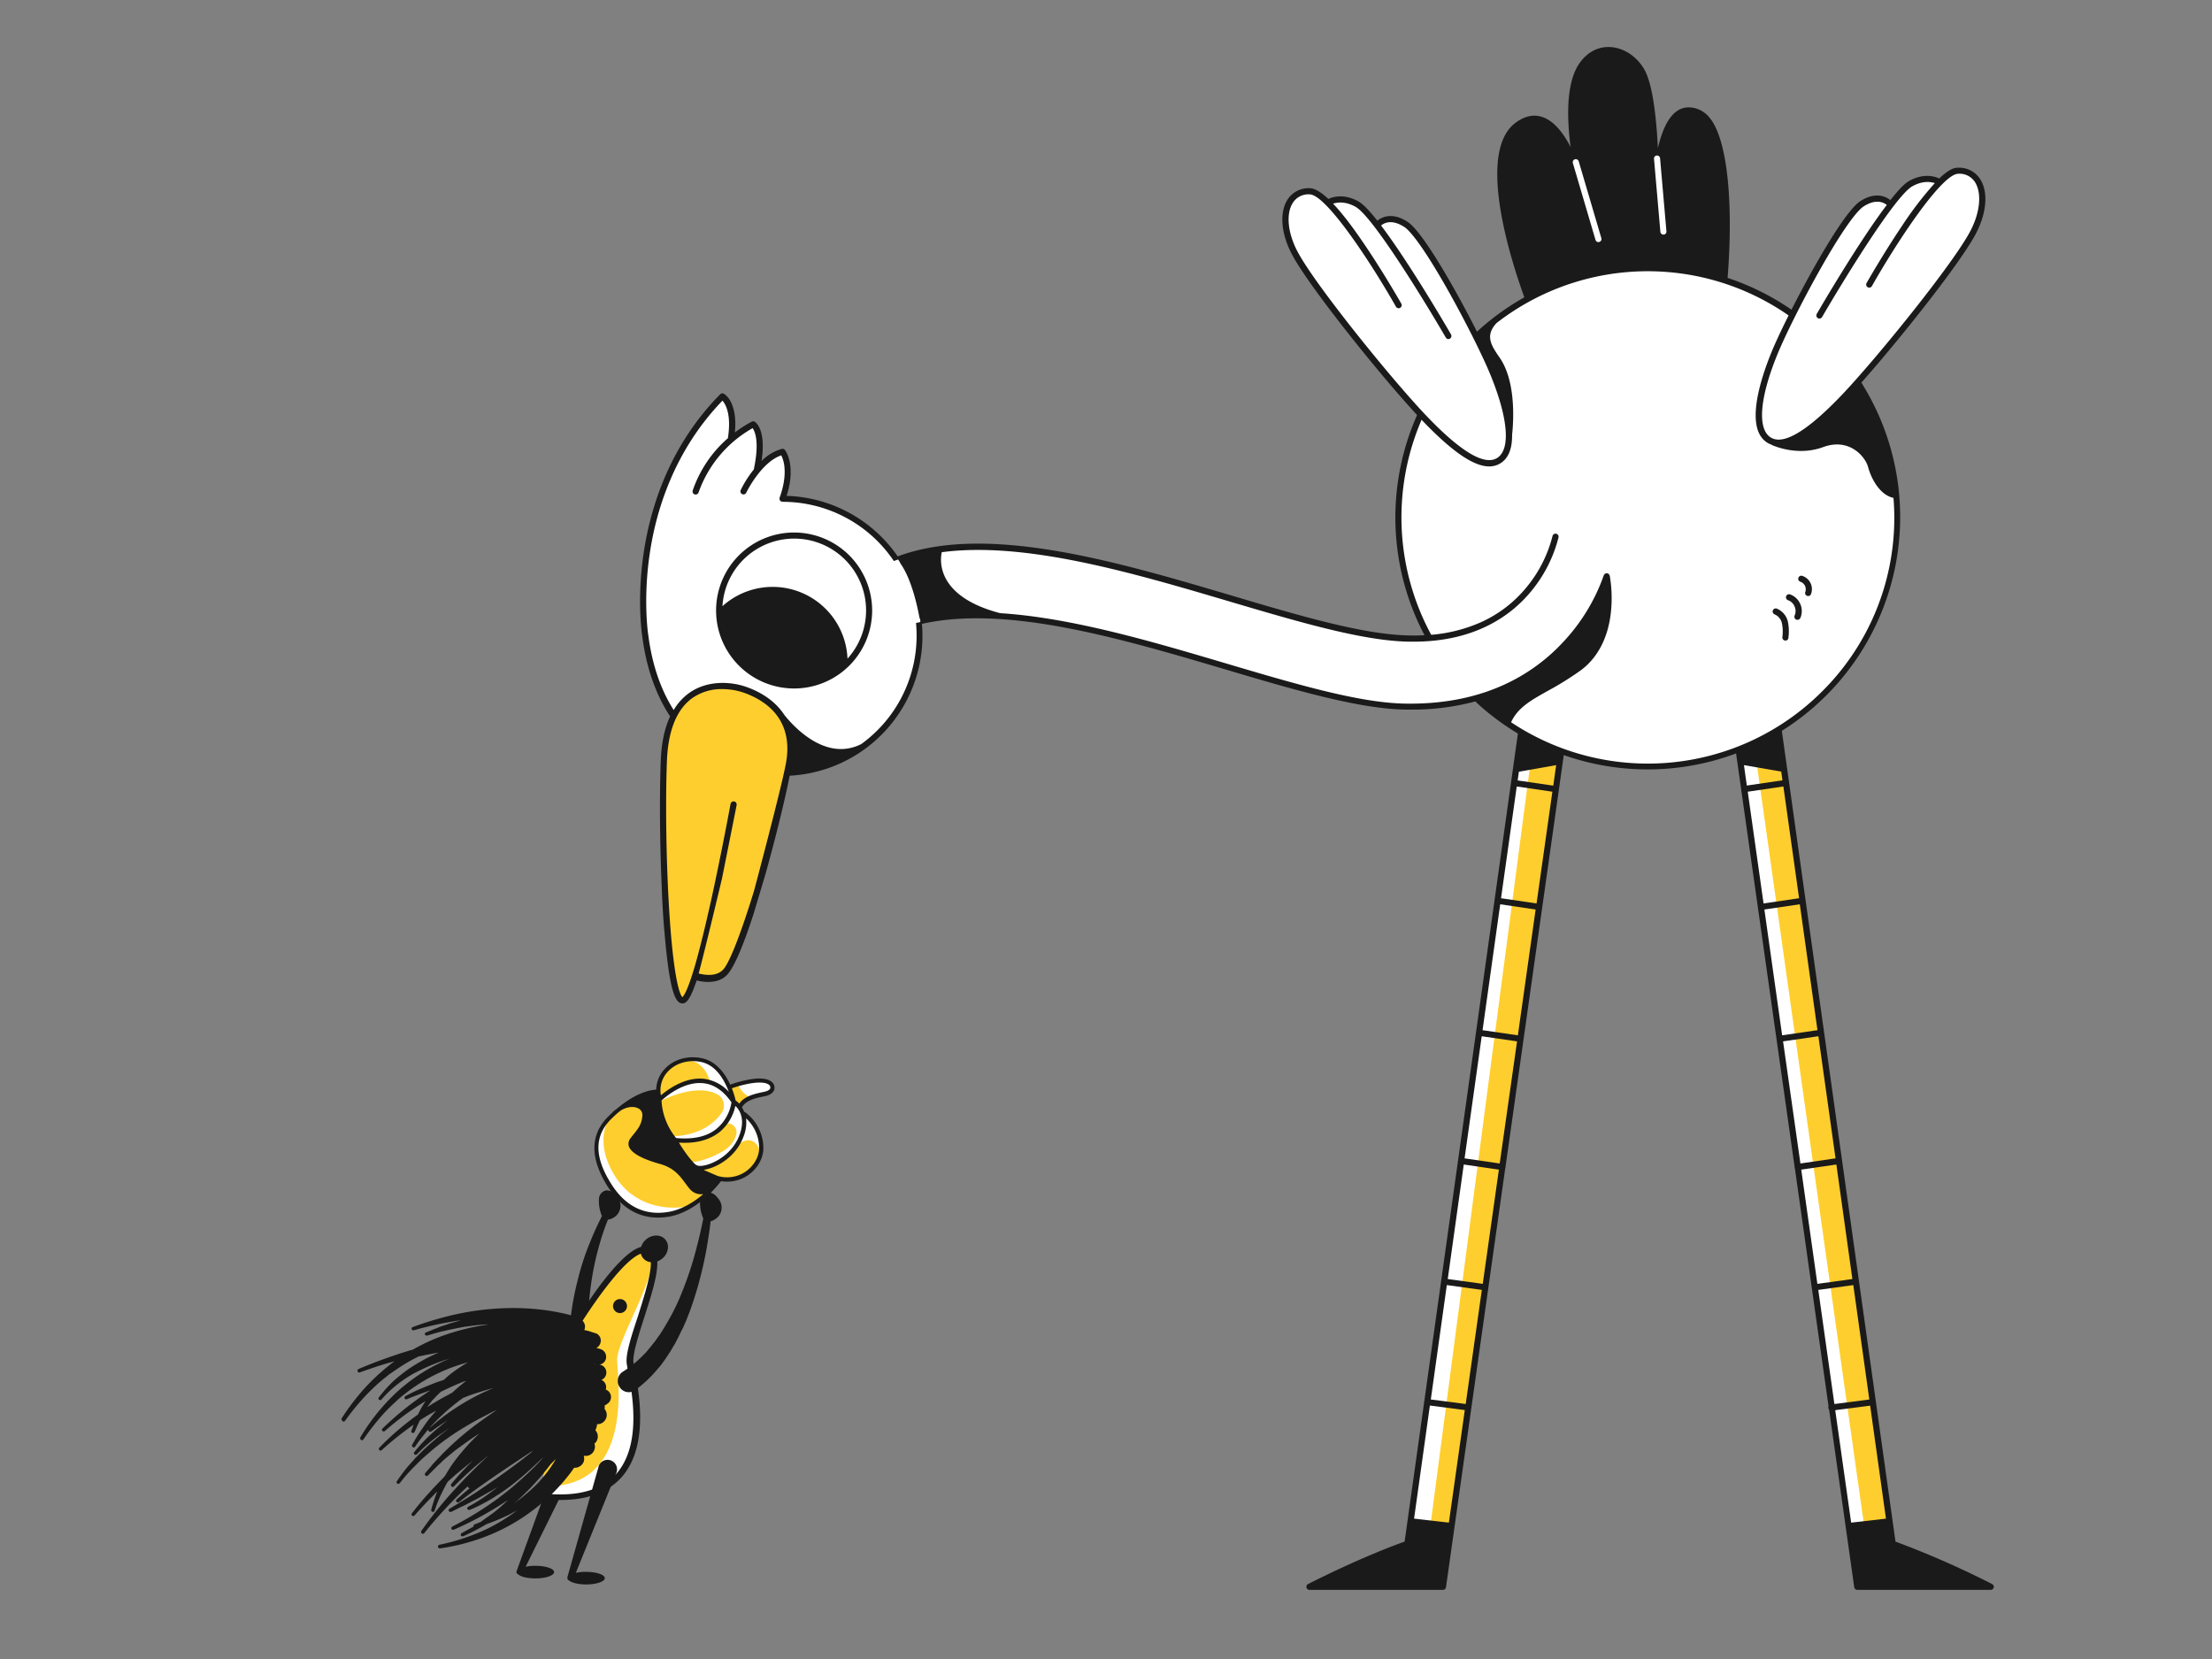 <?xml version="1.0" encoding="UTF-8"?><svg version="1.1" xmlns="http://www.w3.org/2000/svg" xmlns:xlink="http://www.w3.org/1999/xlink" viewBox="0 0 1600 1200" width="1600" height="1200" x="0px" y="0px">
              
              <rect x="0" y="0" width="1600" height="1200" fill="#808080" stroke="none"/>
              
              <!-- ITEM 0 -->
<g transform="translate(463.0 34.0) rotate(0.0 489.5 558.0) scale(1.763 1.762)">
<g transform="translate(-0.0 -0.0)">
<g clip-path="url(#clipPathId-collage-item-0)">
		<defs>
			<clipPath id="clipPathId-collage-item-0">
				<rect x="0.0" y="0.0" width="555.41" height="633.362"/>
			</clipPath>
		</defs>
<title>stork</title><g id="Layer_2-i0" data-name="Layer 2"><g id="stork-i0"><path d="M438.442,28.615a10.947,10.947,0,0,0-8.3-3.833c-7.034,0-10.7,8.551-12.553,16.765-.8-15.754-2.569-26.454-5.265-31.762C409.334,4.1,403.689.265,397.918.012c-5.139-.21-9.689,2.317-12.848,7.161-5.434,8.383-4.676,23.464-3.286,33.911-2.865-5.56-6.572-10.405-11.121-12.174-3.707-1.432-7.54-.716-11.416,2.148-19.546,14.323,4.844,75.32,5.813,77.679.211.505,22.369,11.458,39.387,9.9,25.065-2.317,41.241-17.861,41.283-18.535C449.058,64.463,446.109,37.082,438.442,28.615Z" style="fill:#1a1a1a"/><path d="M393.2,80.092a1.252,1.252,0,0,1-1.222-.927L382.711,47.7a1.253,1.253,0,1,1,2.4-.716l9.267,31.467a1.218,1.218,0,0,1-.842,1.559A.569.569,0,0,1,393.2,80.092Z" style="fill:#fff"/><path d="M419.865,77.017a1.277,1.277,0,0,1-1.264-1.138l-2.612-29.993a1.24,1.24,0,0,1,1.138-1.348,1.265,1.265,0,0,1,1.348,1.138l2.612,29.993a1.24,1.24,0,0,1-1.138,1.348Z" style="fill:#fff"/><path d="M377.993,288.484,329.38,632.1H274.618c9.183-6.024,40.187-17.566,40.187-17.566L361.564,280.9S367.883,271.424,377.993,288.484Z" style="fill:#fece2f"/><path d="M361.564,280.9l-46.759,333.63s-8.762,3.286-18.366,7.246l.126.5,26.118-3.37,44.652-340.539A6.163,6.163,0,0,0,361.564,280.9Z" style="fill:#fff"/><path d="M378.161,287.221a1.215,1.215,0,0,0-1.306.716l-14.069-6.488.042-.379a1.275,1.275,0,0,0-2.528-.337l-46.632,332.83c-3.412,1.18-18.2,6.614-39.6,17.4a1.3,1.3,0,0,0-.674,1.432,1.222,1.222,0,0,0,1.222.969H329.38a1.271,1.271,0,0,0,1.264-1.095L354.95,460.312c.042-.126.085-.21.127-.337V459.6l24.179-170.943A1.275,1.275,0,0,0,378.161,287.221Zm-2.317,7.582-1.179,8.425-14.618-2.148.506-3.581ZM367.8,351.588l-14.575-2.149,6.445-45.874,14.618,2.148Zm-7.666,54.13-14.491-2.106,7.245-51.687,14.533,2.148Zm-7.456,52.614-14.407-2.106L345.3,406.1,359.8,408.2Zm-6.951,49.413-14.365-1.98,6.572-47.011,14.407,2.106Zm-28.35,97.6,6.656-47.644,14.322,1.854-6.7,47.433Zm7.035-50.129,6.571-46.969,14.365,1.979-6.614,46.843Z" style="fill:#1a1a1a"/><path d="M332.5,608.34h-.127L316.2,606.486a1.251,1.251,0,0,1,.3-2.485l16.176,1.853a1.247,1.247,0,0,1-.168,2.486Z" style="fill:#1a1a1a"/><path d="M450.743,288.484,499.355,632.1h54.762c-9.183-6.024-40.187-17.566-40.187-17.566L467.171,280.9S460.853,271.424,450.743,288.484Z" style="fill:#fece2f"/><path d="M497.375,618.281h6.4L456.3,281.112a32.639,32.639,0,0,0-5.6,7.33Z" style="fill:#fff"/><path d="M554.665,630.961a373.444,373.444,0,0,0-39.6-17.4l-46.633-332.83a1.308,1.308,0,0,0-1.432-1.1,1.282,1.282,0,0,0-1.095,1.432l.042.38-14.07,6.487a1.215,1.215,0,0,0-1.306-.716,1.308,1.308,0,0,0-1.1,1.432L473.659,459.6a1.148,1.148,0,0,0,0,.379.478.478,0,0,0,.126.337L487.6,558a1.205,1.205,0,0,0-.084.674,1.1,1.1,0,0,0,.3.632l10.32,72.961a1.272,1.272,0,0,0,1.264,1.095H554.16a1.264,1.264,0,0,0,1.221-.969A1.3,1.3,0,0,0,554.665,630.961ZM452.891,294.8l15.291,2.654.506,3.581-14.617,2.148Zm1.559,10.911,14.617-2.149,6.445,45.874-14.575,2.149Zm6.824,48.359,14.533-2.148,7.246,51.687-14.492,2.106Zm7.667,54.131,14.491-2.107,7.035,50.129-14.407,2.106ZM476.4,460.86l14.407-2.106,6.571,47.011-14.365,1.98Zm6.993,49.37,14.364-1.979,6.572,46.969L490,557.074Zm21.273,47.518,6.487,46.379-14.28,1.643L490.34,559.6Z" style="fill:#1a1a1a"/><path d="M104.686,273.656c5.055-6.529,15.375-24.432,6.74-49.918S80.464,188.564,72.46,187.3l-14.112-1.811s5.1-15.039.084-19.294c-.8-.042-7.245,3.665-9.983,6.277,0,0,2.611-15.965-2.107-17.524L37.58,160.34s1.475-18.24-3.875-16.934A73.442,73.442,0,0,0,14.749,169.06c-6.825,15.881-20.22,47.264-10.532,84.166s42.547,44.02,42.547,44.02,24.853,4.634,42.757-8.846S104.686,273.656,104.686,273.656Z" style="fill:#fff"/><circle cx="63.192" cy="231.321" r="30.751" style="fill:#fff"/><path d="M42.551,263.757c-10.742-2.949-22.537-1.264-28.224,9.057S9.272,305.25,9.483,331.368,13.7,391.817,17.276,391.4s5.687-10.742,5.687-10.742,4.844,4.634,12.006-.843,12.637-32.646,12.637-32.646l10.321-37.071s9.689-22.747.632-34.963C50.766,264.6,42.551,263.757,42.551,263.757Z" style="fill:#fece2f"/><path d="M63.192,199.306a32.015,32.015,0,1,0,32.015,32.015A32.055,32.055,0,0,0,63.192,199.306Zm21.9,51.771a30.74,30.74,0,0,0-51.308-21.526A29.492,29.492,0,1,1,85.1,251.077Z" style="fill:#1a1a1a"/><path d="M51.313,339.961c3.918-13.9,7.835-29.656,10.068-40.819a57.491,57.491,0,0,0-1.264-114.875c4-12.553-.463-18.577-.674-18.83a1.3,1.3,0,0,0-1.306-.463,19.156,19.156,0,0,0-8.3,4.971c1.9-12.764-2.275-15.755-2.78-16.092a1.233,1.233,0,0,0-1.264-.042,49.836,49.836,0,0,0-6.909,4.423c.464-4.8,0-8.8-1.348-11.879a8.852,8.852,0,0,0-3.117-4,1.279,1.279,0,0,0-1.559.21C11.589,164.131,4.049,190,1.437,207.9c-2.822,19.378-.632,33.447-.548,34,1.6,12.722,5.519,23.885,11.416,32.9-2.274,4.886-3.58,11.036-3.833,18.408-.548,14.534-.379,34.332.421,51.856-.042.042.458,11.869,1.095,18.072.59,7.119,1.264,13.059,2.022,17.65,1.391,8.257,2.907,11.669,5.182,11.837h.21c1.348,0,2.991-1.053,5.814-9.436,2.569.674,8.972,1.728,12.721-2.569,3.2-3.707,7.12-13.9,10.616-24.728ZM3.375,241.515c-.042-.126-2.233-14.28.547-33.279,2.486-17.271,9.731-42.167,29.867-63.061,1.306,1.474,3.749,5.687,2.233,15.418a49.759,49.759,0,0,0-14.449,21.526,1.258,1.258,0,0,0,.884,1.558,1.052,1.052,0,0,0,.337.042,1.3,1.3,0,0,0,1.222-.926,49.065,49.065,0,0,1,22.158-26.329c.927,1.306,2.907,5.645.463,16.977a45.4,45.4,0,0,0-5.35,8.425,1.262,1.262,0,1,0,2.275,1.095c.042-.126,6.066-12.511,14.365-15.333a13.584,13.584,0,0,1,1.137,3.622c.463,2.738.506,7.33-1.811,13.733v.084c0,.042-.042.085-.042.127v.505c0,.042.042.084.042.127s.042.084.042.126a.147.147,0,0,0,.042.084c0,.042.042.084.084.127s.042.084.084.084l.085.084.084.084c.042.042.084.042.084.085a.151.151,0,0,1,.085.042.154.154,0,0,0,.126.042h.042a.154.154,0,0,1,.126.042c.042,0,.042,0,.085.042.084,0,.168.042.252.042h0a54.95,54.95,0,0,1,32.31,99.415c-14.7,7.5-28.055-7.456-31.594-11.921-4.507-6.951-11.879-10.279-16.091-11.669-6.277-2.106-15.5-2.527-22.748,2.486a22.894,22.894,0,0,0-6.571,7.161C8.388,263.715,4.891,253.31,3.375,241.515Zm56.49,52.361c-1.77,9.942-13.059,52.3-13.059,52.3s-7.328,24.641-12.039,31.689c-2.854,4.271-8.7,2.971-10.747,2.472,2.5-9.159,9.58-38.985,9.58-38.985s6-30.035,6-30.161a1.264,1.264,0,1,0-2.485-.464c-.042.211-3.581,19.5-7.835,38.924-2.528,11.416-4.8,20.6-6.74,27.381-3.033,10.447-4.676,12.6-5.182,13.017-1.348-1.138-3.875-9.942-5.476-36.649-1.179-19.462-1.516-43.094-.884-60.112.463-12.806,4.086-21.611,10.7-26.2a20.857,20.857,0,0,1,12.048-3.5,27.386,27.386,0,0,1,8.425,1.348C50.218,267.675,63.235,275,59.865,293.876Z" style="fill:#1a1a1a"/><path d="M413.462,90.707a102.4,102.4,0,0,0-89.811,151.524c-3.37.3-6.908.463-10.657.548-22.537.463-77.51-18.156-77.51-18.156s-38.966-12.216-75.4-18.114-60.239,6.319-60.239,6.319-5.265,6.529-4.212,13.269,7.582,12.216,7.582,13.48c37.7-14.533,88.673,1.053,111.631,7.372s46.549,16.218,82.776,22.537c18.325,3.2,33.153,1.769,45.453-2.064A102.361,102.361,0,1,0,413.462,90.707Z" style="fill:#fff"/><path d="M486.717,119.774a103.637,103.637,0,0,0-164.877,121.7,76.2,76.2,0,0,1-8.762,0c-18.324-.843-43.515-8.3-70.138-16.218C195.3,211.143,141.8,195.3,105.107,209.331c.084.085.168.211.253.3a20.7,20.7,0,0,1,1.6,2.612c4.55,6.529,6.909,17.9,7.667,22.074a2.377,2.377,0,0,1,.337,1.179,6.245,6.245,0,0,0,.042.885c.042.126.042.21.084.337,0,.084.042.126.042.21,34.88-8.13,82.313,5.94,124.985,18.577,27.634,8.215,53.71,15.924,72.877,16.471,1.095.042,2.19.042,3.243.042a100.658,100.658,0,0,0,26.455-3.37l.126.127c.379.337.716.674,1.1,1.011a1.9,1.9,0,0,1,.294.3,103.6,103.6,0,0,0,142.509-150.3Zm-1.769,144.783a101.144,101.144,0,0,1-127.6,12.638c2.823-6.024,7.962-8.889,15-12.848a127.853,127.853,0,0,0,13.48-8.383c7.119-5.224,11.458-13.649,12.511-24.306a54.288,54.288,0,0,0-.5-14.576c0-.042,0-.042-.042-.084,0-.042,0-.042-.043-.084,0-.042-.042-.084-.042-.126s0-.043-.042-.085-.084-.126-.126-.168c0-.042-.042-.042-.042-.084l-.127-.127-.084-.084c-.042,0-.042-.042-.084-.042a.155.155,0,0,0-.127-.042c-.042,0-.042-.042-.084-.042s-.042-.043-.084-.043h-.084a1.3,1.3,0,0,0-1.475.885,77.373,77.373,0,0,1-16.344,27,75.872,75.872,0,0,1-25.149,18.114c-11.963,5.35-25.7,7.835-40.819,7.456-18.83-.5-44.737-8.214-72.2-16.344-30.667-9.1-63.778-18.915-93.139-20.768-26.707-6.993-24.559-22.2-23.927-25.022,34.374-4.55,78.479,8.509,118.456,20.346,26.791,7.92,52.066,15.418,70.728,16.3,1.474.085,2.949.085,4.381.085,25.528,0,40.187-10.953,48.064-20.473a56.352,56.352,0,0,0,11.416-22.368,1.264,1.264,0,1,0-2.485-.464,53.649,53.649,0,0,1-10.868,21.231,51.314,51.314,0,0,1-18.535,14.112,63.078,63.078,0,0,1-20.347,5.139,101.231,101.231,0,0,1,4.634-104.133c6.277,8.046,13.227,16.935,13.985,17.524,1.391,1.138,14.449,5.392,14.449,5.392s3.033-20.978-4.97-32.52c-3.539-5.139-6.109-9.057-1.306-14.238a101.106,101.106,0,0,1,133.536,8.34c.674.674,1.348,1.39,2.022,2.107l-22.7,39.555s10.362,5.013,21.357.842c10.658-3.791,17.145,4.087,18.24,8.3.927,3.5,4.171,11.247,10.405,12.638.211,2.653.337,5.349.337,8.045A100.418,100.418,0,0,1,484.948,264.557Z" style="fill:#1a1a1a"/><path d="M469.91,243.663h-.085a1.268,1.268,0,0,1-1.179-1.348,17.349,17.349,0,0,0-.169-5.729,5.136,5.136,0,0,0-2.991-3.665,1.266,1.266,0,0,1,.8-2.4,7.577,7.577,0,0,1,4.634,5.434,19.32,19.32,0,0,1,.21,6.572A1.179,1.179,0,0,1,469.91,243.663Z" style="fill:#1a1a1a"/><path d="M474.838,235.154a1.305,1.305,0,0,1-.548-.126,1.263,1.263,0,0,1-.589-1.685,4.457,4.457,0,0,0-.042-3.665,4.541,4.541,0,0,0-2.654-2.57,1.265,1.265,0,1,1,.8-2.4,7.276,7.276,0,0,1,4.213,9.731A1.4,1.4,0,0,1,474.838,235.154Z" style="fill:#1a1a1a"/><path d="M479.261,225.381a2.116,2.116,0,0,1-.505-.084,1.237,1.237,0,0,1-.674-1.643,3.276,3.276,0,0,0-2.022-4.128,1.268,1.268,0,0,1,.674-2.444,5.72,5.72,0,0,1,3.665,7.5A1.176,1.176,0,0,1,479.261,225.381Z" style="fill:#1a1a1a"/><path d="M463.17,161.393c-5.055-3.96-4.55-14.87-2.444-22.452s17.145-39.724,17.145-39.724,15.46-25.149,17.693-28.351,8.425-11.5,17.144-6.529c0,0,9.689-12.848,19.8-9.057,0,0,7.878-7.709,14.449-2.106s1.98,18.661,1.98,18.661-7.877,14.449-15.291,24.138c-7.456,9.689-33.279,41.283-39.261,47.6S470.71,167.291,463.17,161.393Z" style="fill:#fff"/><path d="M549.905,54.4a10.191,10.191,0,0,0-9.268-4.845c-.968,0-3.075.084-7.624,4.423-1.685-.8-6.319-2.359-12.343,1.011-1.938,1.053-4.634,3.96-7.709,7.878-1.558-1.264-5.855-3.749-12.342.421-8.467,5.434-30.5,47.433-36.523,62.219-4.591,11.331-10.91,31.172-1.6,36.943a8.446,8.446,0,0,0,4.592,1.264c6.572,0,15.713-6.4,28.182-19.588C509.8,128.788,540.68,90.5,547.925,76.848,552.432,68.381,553.233,59.745,549.905,54.4Zm-4.213,21.315c-7.161,13.48-37.828,51.435-52.235,66.684-14.364,15.165-24.306,21.189-29.571,17.9-5.561-3.454-4.592-16.092,2.611-33.826,3.286-8.088,10.4-22.285,17.314-34.585,8.256-14.7,14.912-24.348,18.2-26.455,5.392-3.454,8.551-1.348,9.478-.589-11.753,15.5-27.845,43.178-28.729,44.736a1.29,1.29,0,0,0,.463,1.728,1.192,1.192,0,0,0,.632.168,1.27,1.27,0,0,0,1.095-.632c7.878-13.564,29.825-49.665,37.028-53.667,4.255-2.359,7.54-1.854,9.225-1.306a144.823,144.823,0,0,0-13.522,17.65c-7.793,11.585-14.406,23.253-14.491,23.38a1.265,1.265,0,0,0,2.191,1.264c10.026-17.735,28.518-45.959,35.385-46.127a7.516,7.516,0,0,1,7.035,3.622C550.537,60.251,549.736,68.086,545.692,75.711Z" style="fill:#1a1a1a"/><path d="M274.786,59.24c-8.509-.421-10.068,7.919-9.941,12.553s3.665,15.165,15.881,31.3,35.68,44.231,35.68,44.231,20.936,22.622,29.614,23.3,10.11-4.761,10.236-8.973-3.075-21.61-9.141-34.121c-6.024-12.511-19.8-38.208-19.8-38.208s-11.5-18.83-17.4-18.535-7.119,1.9-7.119,1.9-7.288-13.1-20.389-8.889C282.411,63.832,278.957,59.451,274.786,59.24Z" style="fill:#fff"/><path d="M331.655,119.9a1.27,1.27,0,0,1-1.095-.632C322.683,105.7,300.735,69.6,293.532,65.6c-6.108-3.412-10.279-.843-10.447-.716a1.238,1.238,0,0,1-1.727-.379,1.266,1.266,0,0,1,.337-1.728c.211-.168,5.518-3.58,13.059.632,9.267,5.182,36.817,52.572,37.954,54.594a1.29,1.29,0,0,1-.463,1.728A.97.97,0,0,1,331.655,119.9Z" style="fill:#1a1a1a"/><path d="M348.379,172.177c-6.572,0-15.671-6.4-28.182-19.588-14.533-15.333-45.411-53.625-52.656-67.274-4.55-8.509-5.308-17.145-2.022-22.494a10.189,10.189,0,0,1,9.267-4.845c6.993.127,19.041,18.114,23.043,24.011,7.793,11.585,14.406,23.254,14.491,23.38a1.265,1.265,0,0,1-2.191,1.264C300.1,88.9,281.611,60.672,274.744,60.5a7.516,7.516,0,0,0-7.035,3.622c-2.78,4.508-1.979,12.385,2.107,20.01,7.161,13.48,37.828,51.435,52.235,66.684,14.364,15.165,24.306,21.189,29.571,17.9,5.561-3.454,4.592-16.092-2.611-33.826-3.286-8.088-10.405-22.285-17.314-34.585-8.256-14.7-14.912-24.348-18.2-26.455-6.361-4.086-9.6-.463-9.731-.3a1.27,1.27,0,0,1-1.937-1.642c.042-.043,4.76-5.519,13.016-.169,8.467,5.434,30.5,47.433,36.523,62.219,4.591,11.331,10.91,31.172,1.6,36.943A8.655,8.655,0,0,1,348.379,172.177Z" style="fill:#1a1a1a"/></g></g>
</g>
</g>
</g>

<!-- ITEM 1 -->
<g transform="translate(522.0 861.0) rotate(0.0 -137.5 142.5) scale(-1.746 1.751)">
<g transform="translate(-0.0 -0.0)">
<g clip-path="url(#clipPathId-collage-item-1)">
		<defs>
			<clipPath id="clipPathId-collage-item-1">
				<rect x="0.0" y="0.0" width="157.484" height="162.808"/>
			</clipPath>
		</defs>
<title>porcupine_hedgehog</title><g id="Layer_2-i1" data-name="Layer 2"><g id="porcupine_hedgehog-i1"><path d="M84.715,158.408l.1-.1a1.421,1.421,0,0,0,.2-.6v-.2a.367.367,0,0,0-.1-.3l-16.5-45.3a.758.758,0,0,0-.2-.4,3.958,3.958,0,0,0-7.1,3.5l20.1,40.5a17.281,17.281,0,0,0-4.1-.4c-4.3,0-7.7,1.2-7.7,2.6s3.5,2.6,7.7,2.6c3.4,0,6.2-.7,7.2-1.7.3-.1.3-.2.4-.2Z" fill="#191919"/><path d="M60.515,55.908s-23.1-38-30.9-30.5c-6,5.8,9.8,37.4,8.5,46-1.2,8.5-15.9,61.3,37.4,54.8" fill="#fff"/><path d="M43.315,70.208c-.2,7.9-7.4,53.9,31.4,52l-14.1-66.3s-23.1-38-30.9-30.5C24.315,31.908,43.515,61.508,43.315,70.208Z" fill="#fece2f"/><path d="M63.715,160.808a1.421,1.421,0,0,0,.2-.6v-.4l-12.9-45.6c0-.1-.1-.3-.1-.4a3.927,3.927,0,0,0-7.3,2.9l16.8,41.3a18.5,18.5,0,0,0-4.3-.4c-4.3,0-7.7,1.2-7.7,2.6s3.5,2.6,7.7,2.6c3.3,0,6.1-.7,7.2-1.7C63.515,161.108,63.615,160.908,63.715,160.808Z" fill="#191919"/><ellipse cx="27.919" cy="24.202" rx="5.2" ry="6" transform="translate(-8.477 30.57) rotate(-50.844)" fill="#191919"/><circle cx="42.115" cy="47.808" r="2.9" fill="#191919"/><path d="M157.315,94.008a100.221,100.221,0,0,0-8.9-11.7c-1.6-1.8-3.4-3.6-5.2-5.3-.9-.9-1.8-1.6-2.8-2.5a17.41,17.41,0,0,0-1.4-1.2l-1.5-1.2c-.6-.5-1.3-1-2-1.5,4.9,1.3,9.6,2.9,14.4,4.6h0a.7.7,0,0,0,.9-.4.819.819,0,0,0-.4-1,207.627,207.627,0,0,0-21.7-7.8,1.268,1.268,0,0,0-.6-.1,79.985,79.985,0,0,0-17-7.3,92.9,92.9,0,0,0-14.6-3.2h1.1c2.1.1,4.1.3,6.2.6l1.5.2c.5.1,1,.1,1.5.2l3.1.6,1.5.3,1.5.3,3.1.7c.5.1,1,.3,1.5.4l1.5.4,3,.9h0a.87.87,0,0,0,.9-.4c.1-.4,0-.8-.4-.9l-3-1.2-1.5-.6-1.5-.6-3-1-1.5-.5c-.5-.1-1-.3-1.5-.4l-2.4-.7a25.123,25.123,0,0,1,2.7.4,138.456,138.456,0,0,1,16.7,3.7.807.807,0,0,0,.9-.4c.1-.4,0-.8-.4-.9a137.767,137.767,0,0,0-16.6-5,111.092,111.092,0,0,0-17.3-2.6,104.637,104.637,0,0,0-17.7.2,88.931,88.931,0,0,0-8.8,1.3c-1.5.3-2.9.6-4.4,1-.7.2-1.5.4-2.2.6a4.875,4.875,0,0,0-1.1.4l-.4.1c-1.9-2.9-5.1-7.8-8.7-12.7-7.9-10.5-14-16.1-18.3-16.6a5,5,0,0,0-4.1,1.3c-4.1,3.9-.3,15.7,3.7,28.1,2.4,7.5,4.9,15.3,4.4,18.6-.1.7-.3,1.6-.5,2.8-1.8,9.6-6.1,32.2,5.9,45,5.6,5.9,13.9,8.9,24.8,8.9,1.9,0,4-.1,6-.3a62.581,62.581,0,0,0,4.9,4.1,80.2,80.2,0,0,0,18.6,10.7,86.354,86.354,0,0,0,20.5,5.5.76.76,0,0,0,.8-.6.779.779,0,0,0-.6-.9h0a88.442,88.442,0,0,1-19.6-6.5,77.225,77.225,0,0,1-12.6-7.7l1.3.7c.6.3,1.2.6,1.7.9a90.819,90.819,0,0,0,9.7,4.1,4.348,4.348,0,0,1,.7.4,95.147,95.147,0,0,0,9,4.6.806.806,0,0,0,.9-.3.777.777,0,0,0-.3-1h0c-1.6-.9-3.3-1.8-4.9-2.7a.87.87,0,0,0-.4-.9c-.9-.3-1.8-.7-2.7-1.1a1,1,0,0,1-.5-.4c-.7-.4-1.3-1-2-1.4l-1-.7a3.615,3.615,0,0,0-1-.7c-.6-.5-1.3-1-1.9-1.5l-1.9-1.6c-1-.9-1.9-1.7-2.8-2.6a8.794,8.794,0,0,0,1,.6c.7.5,1.5,1,2.3,1.5a139.308,139.308,0,0,0,19.1,10.1.807.807,0,0,0,.9-.3.777.777,0,0,0-.3-1h0a136.386,136.386,0,0,1-18.2-11.1c-.7-.5-1.4-1-2.1-1.6-.7-.5-1.4-1-2.1-1.6-1.4-1.1-2.8-2.2-4.1-3.4q-4.05-3.45-7.8-7.2c-1-1-2-2.1-2.9-3.1-.1-.2-.3-.4-.4-.6h0c2.1,2.1,4.3,4.1,6.5,6.1,1.8,1.6,3.6,3.1,5.5,4.6s3.8,2.9,5.8,4.2,4,2.6,6.1,3.7a55.141,55.141,0,0,0,6.5,3.1.806.806,0,0,0,.9-.3.777.777,0,0,0-.3-1h0c-2.1-1.1-4-2.3-5.9-3.5-1.9-1.3-3.8-2.7-5.6-4.1-.2-.2-.5-.4-.7-.6l.6.4c.7.4,1.3.8,2,1.2l4.1,2.3c1.3.8,2.7,1.5,4.1,2.2l2.1,1.1a19.987,19.987,0,0,0,2.1,1l4.2,2.1c.3.2.7,0,1-.3a.714.714,0,0,0-.3-1h0l-4-2.4c-.7-.4-1.3-.8-2-1.2l-1.9-1.2c-1.3-.8-2.6-1.6-3.9-2.5l-3.8-2.6c-.6-.4-1.3-.9-1.9-1.3l-1.9-1.3c-1.3-.9-2.5-1.8-3.8-2.7l-3.7-2.7-3.7-2.8c-1.1-.9-2.2-1.7-3.3-2.6-.2-.2-.4-.5-.6-.7.1.1.3.2.4.3q7.8,5.1,15.3,10.2c5.1,3.5,10.1,7,14.9,10.8h0a.769.769,0,0,0,1-.1.668.668,0,0,0,0-1c-1.8-1.6-3.6-3.2-5.5-4.7.3,0,.5,0,.7-.3a.44.44,0,0,0,.1-.5c1.3,1.2,2.6,2.4,3.8,3.6a178.779,178.779,0,0,1,14.3,15.8h0a.668.668,0,0,0,1,.1.775.775,0,0,0,.2-1,168.194,168.194,0,0,0-13.5-16.8c-4.6-5-9.3-9.7-14.3-14.4.6.5,1.2.9,1.7,1.4a152.377,152.377,0,0,1,12.6,11.4h0a.668.668,0,0,0,1,0,.769.769,0,0,0,.1-1,117.459,117.459,0,0,0-9-9.7c2.5,2,5,4,7.5,6.1,1,.9,1.9,1.7,2.9,2.6a17.1,17.1,0,0,1,1.3,2.3,59.19,59.19,0,0,1,4.2,9.7h0a.728.728,0,0,0,1.4-.4,73.248,73.248,0,0,0-2.5-7.5,15.915,15.915,0,0,1,1.3,1.3c2.8,2.8,5.5,5.6,8.1,8.6h0a.769.769,0,0,0,1,.1.675.675,0,0,0,.1-1c-2.4-3.1-5-6.2-7.7-9.1-1.9-2.1-3.9-4.1-5.9-6.2-1.2-2-2.4-4-3.8-5.9a95.455,95.455,0,0,0-7.1-8.4c-1.2-1.2-2.3-2.3-3.5-3.4,3.5,2.2,6.9,4.7,10.3,7.2l2.9,2.4a33.29,33.29,0,0,1,2.8,2.5l1.4,1.3,1.3,1.3,2.7,2.7h0a.668.668,0,0,0,1,0,.769.769,0,0,0,.1-1l-2.5-2.9a17.383,17.383,0,0,0-1.3-1.5l-1.3-1.4c-.9-.9-1.8-1.9-2.7-2.8l-2.8-2.7a123.848,123.848,0,0,0-11.9-9.8c-2.4-1.7-4.8-3.4-7.2-5,1.4.6,2.8,1.3,4.1,2,3.4,1.7,6.8,3.6,10.1,5.6a105.991,105.991,0,0,1,9.5,6.5l2.3,1.8,2.2,1.9c.7.6,1.5,1.3,2.2,1.9l1.1,1,.5.5.5.5,2.1,2.1c.7.7,1.3,1.4,2,2.1l1,1.1c.3.4.6.7.9,1.1l1.8,2.2h0a.769.769,0,0,0,1,.1.668.668,0,0,0,.1-1l-1.3-1.9-.9-1.2-.9-1.2c-.6-.7-1.2-1.5-1.9-2.3l-2-2.2-.5-.6-.5-.5-1-1-2.1-2.1-2.2-2-2.2-1.9c-2.1-1.8-4.2-3.5-6.4-5.1.9.6,1.9,1.2,2.8,1.9a67.007,67.007,0,0,1,10.8,9h0a.769.769,0,0,0,1,.1.675.675,0,0,0,.1-1,66.88,66.88,0,0,0-10.3-10.3c-1.1-.9-2.3-1.9-3.5-2.8,2.3,1.4,4.6,3,6.8,4.6h0a.769.769,0,0,0,1-.1.668.668,0,0,0,0-1,83.044,83.044,0,0,0-11.6-8.9,90.312,90.312,0,0,0-13-7,24.425,24.425,0,0,0-2.4-1c1.6.4,3.2.9,4.9,1.4l2.9.9,2.9,1c.7.3,1.5.6,2.2.9.6.5,1.3.9,1.9,1.4a87.715,87.715,0,0,1,9.7,8.6,25.034,25.034,0,0,1,2.2,2.4,25.247,25.247,0,0,1,2.1,2.5,64.055,64.055,0,0,1,3.9,5.2h0a.651.651,0,0,0,.9.2.777.777,0,0,0,.3-1c-1.1-1.9-2.2-3.9-3.5-5.7-.6-.9-1.3-1.8-1.9-2.8-.7-.9-1.3-1.8-2.1-2.7-.8-1-1.6-1.9-2.4-2.8.1,0,.2.1.3.1l2.7,1.5c1.2.7,2.5,1.5,3.7,2.3.8,1.6,1.5,3.2,2.2,4.8h0a.751.751,0,0,0,.9.4.631.631,0,0,0,.4-.9c-.3-.8-.6-1.6-.9-2.5a132.1,132.1,0,0,1,13.2,10.5h0a.707.707,0,0,0,1-1,116.783,116.783,0,0,0-16-13.7,9.25,9.25,0,0,0-.5-1,34.709,34.709,0,0,0-2.1-3.7,9.223,9.223,0,0,1-.5-.8,118.643,118.643,0,0,1,16.8,12.3h0a.76.76,0,0,0,1,0,.668.668,0,0,0,0-1,127.1,127.1,0,0,0-18.1-14.6,8.342,8.342,0,0,0-1.2-.8l-.5-.3a18.66,18.66,0,0,1,2.2.7c2.5.9,5,1.8,7.5,2.9h0a.806.806,0,0,0,.9-.3.777.777,0,0,0-.3-1,71.2,71.2,0,0,0-7.4-3.5c-2.5-1-5-2.1-7.6-2.9l-.9-.3a44.076,44.076,0,0,0-6.4-5c-1.2-.8-2.4-1.6-3.7-2.3a.367.367,0,0,1,.3.1,72.65,72.65,0,0,1,24.4,11.8l2.7,2.1,1.3,1.1.7.6.6.6c1.7,1.5,3.3,3.1,4.9,4.8a98.455,98.455,0,0,1,8.5,10.8h0a.751.751,0,0,0,1,.2.959.959,0,0,0,.3-1,83.044,83.044,0,0,0-8.2-11.5c-1.5-1.8-3.1-3.5-4.8-5.2l-.6-.6-.6-.6-1.3-1.2c-.9-.8-1.8-1.6-2.7-2.3a73.5,73.5,0,0,0-19.1-11.3c.1,0,.1,0,.2.1a74.122,74.122,0,0,1,7.9,2.8q3.9,1.65,7.5,3.6a52.505,52.505,0,0,1,6.9,4.7,47.109,47.109,0,0,1,6,5.8h0a.769.769,0,0,0,1,.1.675.675,0,0,0,.1-1,59.8,59.8,0,0,0-5.8-6.5,70.016,70.016,0,0,0-6.8-5.4,81.525,81.525,0,0,0-7.5-4.4c-1.6-.8-3.1-1.5-4.7-2.2,1.8.3,3.6.7,5.4,1,.9.2,1.9.4,2.8.6h.1a73.17,73.17,0,0,1,10.4,6.2c.5.3,1,.7,1.5,1a17.1,17.1,0,0,1,1.4,1.1c.9.7,1.9,1.5,2.8,2.3,1.8,1.5,3.5,3.2,5.2,4.9a98.541,98.541,0,0,1,9.2,11.1h0a.775.775,0,0,0,1,.2C157.515,94.808,157.615,94.408,157.315,94.008Zm-113.3,23.5c-11.1-11.9-7-33.6-5.2-42.9.2-1.2.4-2.2.5-2.9.6-3.8-1.8-11.2-4.6-19.6-3.2-10.2-7.3-22.8-4.4-25.6a2.531,2.531,0,0,1,2.1-.6c6.6.9,19.1,18.5,25.2,28a3.362,3.362,0,0,0-.7,3.8c-.3.1-.6.1-.9.2a12.09,12.09,0,0,0-1.8.5l-.9.3c-.3.1-.6.2-1,.3h-.1a3.25,3.25,0,0,0-1.9,4.3,3.178,3.178,0,0,0,1.6,1.8l-.8.2a3.178,3.178,0,0,0-.9.3h-.1a3.361,3.361,0,0,0-2.1,4.2,3.208,3.208,0,0,0,2.8,2.2h-.3a3.291,3.291,0,0,0-2.7,3.8,3.247,3.247,0,0,0,2,2.5h0a3.278,3.278,0,0,0-1.8,4,3.292,3.292,0,0,0-.6,5.9l.4.3.7.4a3.3,3.3,0,0,0,0,1.4,3.8,3.8,0,0,0-.7,3.7,3.87,3.87,0,0,0,3.8,2.6,4.253,4.253,0,0,0,.2,1.1l.1.4.1.3.3.7h0a3.779,3.779,0,0,0-.8,3.8,2.982,2.982,0,0,0,1.2,1.7,3.582,3.582,0,0,0,0,2.5,3.727,3.727,0,0,0,4.4,2.5,4.87,4.87,0,0,0,0,2.4,3.993,3.993,0,0,0,4,2.6l1.5,2.1a79.131,79.131,0,0,0,7.1,8.1l.7.7C58.615,126.208,49.715,123.508,44.015,117.508Zm8.5-45.8h-.3c.1,0,.2-.1.3-.1h0C52.415,71.608,52.515,71.608,52.515,71.708Zm23,47.2a115.612,115.612,0,0,0,10.5,10.5l-.4-.3-.7-.6-1.5-1.1c-1.9-1.5-3.8-3.1-5.6-4.8a49.771,49.771,0,0,1-4.9-5.4,48.894,48.894,0,0,1-4.1-6c0-.1-.1-.1-.1-.2l2.2,2.2C72.315,115.108,73.915,117.008,75.515,118.908Zm31.4-39.9c1.5.6,2.9,1.2,4.3,1.8l1.3.6c.4.2.9.4,1.3.6l2.5,1.2a39.672,39.672,0,0,1,2.9,2.9l.7.7.6.8c.4.5.8,1,1.2,1.6.1.1.1.2.2.3l-1.6-1a9.129,9.129,0,0,0-1.3-.8l-1.3-.8-2.7-1.5-2.8-1.5c-.2-.1-.5-.3-.7-.4a65.735,65.735,0,0,0-5.7-4.8C106.115,78.808,106.515,78.908,106.915,79.008Z" fill="#191919"/><path d="M40.915,74.908h0a44.891,44.891,0,0,1-7.7-6.1l-1.8-1.8-1.6-1.9-.4-.5-.4-.5-.8-1-.8-1-.7-1-.7-1a6.07,6.07,0,0,1-.7-1l-1.4-2.2c-.4-.7-.9-1.5-1.3-2.2s-.9-1.5-1.3-2.3c-.9-1.5-1.6-3.1-2.4-4.6-.7-1.6-1.5-3.2-2.1-4.8a141.866,141.866,0,0,1-6.6-20c-.9-3.4-1.7-6.9-2.4-10.4-.1-.3-.1-.7-.2-1a15.639,15.639,0,0,0,1.3-7.6,3.715,3.715,0,0,0-3.1-3.2,4.881,4.881,0,0,0-3.8,1.9,6.77,6.77,0,0,0-1.8,2.9,5.757,5.757,0,0,0,.9,4.9,6.963,6.963,0,0,0,3.5,2.3v.3c.4,3.6,1,7.2,1.6,10.8a160.256,160.256,0,0,0,5.3,21.2c.6,1.8,1.2,3.5,1.8,5.2.7,1.7,1.3,3.4,2.1,5.1a19.234,19.234,0,0,0,1.2,2.5c.4.8.8,1.7,1.2,2.5l1.3,2.5a7.459,7.459,0,0,0,.7,1.2l.7,1.2.7,1.2.8,1.2.8,1.2.4.6.4.6,1.7,2.3,1.9,2.2a49.826,49.826,0,0,0,8.6,7.9c.1.1.2.1.3.2a4.451,4.451,0,0,0,6.2-1.5A4.52,4.52,0,0,0,40.915,74.908Z" fill="#191919"/><path d="M54.915,46.008c.1,1.1.1,2.2.2,3.3a1.344,1.344,0,0,1,.7.6c2.1,3.2,4.9,6,7.2,9.1-.1-1.9-.2-3.8-.4-5.7-.3-2.8-.7-5.5-1.2-8.2s-1.1-5.4-1.8-8.1a105.347,105.347,0,0,0-5.1-15.6q-1.5-3.75-3.3-7.5c-.5-1.1-1.1-2.2-1.6-3.3a16.089,16.089,0,0,0,1.2-7.4,3.715,3.715,0,0,0-3.1-3.2,4.881,4.881,0,0,0-3.8,1.9,6.77,6.77,0,0,0-1.8,2.9,5.757,5.757,0,0,0,.9,4.9,6.242,6.242,0,0,0,4.1,2.4c.4,1,.8,2,1.2,3.1q1.35,3.75,2.4,7.5a117.344,117.344,0,0,1,3.3,15.4C54.415,40.808,54.715,43.408,54.915,46.008Z" fill="#191919"/></g></g>
</g>
</g>
</g>

<!-- ITEM 2 -->
<g transform="translate(449.0 748.0) rotate(60.194 49.0 70.5) scale(1.256 1.265)">
<g transform="translate(-0.0 -0.0)">
<g clip-path="url(#clipPathId-collage-item-2)">
		<defs>
			<clipPath id="clipPathId-collage-item-2">
				<rect x="0.0" y="0.0" width="78.035" height="111.5"/>
			</clipPath>
		</defs>
<title>oak_nut</title><g id="Layer_2-i2" data-name="Layer 2"><g id="oak_nut-i2"><path d="M74.8,61.8s5.2,16-.5,28.6-17.2,18.2-27.8,19.4-24.4.1-33.1-10.9-5.6-29-5.6-29l15.8-.1,20.6-.6L68.7,65l4.4-6.1Z" fill="#fece2f"/><path d="M74.8,61.8s5.2,16-.5,28.6-17.2,18.2-27.8,19.4-24.4.1-33.1-10.9-5.6-29-5.6-29l15.8-.1,20.6-.6L68.7,65l4.4-6.1Z" fill="#fece2f"/><path d="M38.2,104.9c-22.8,0-28.8-14.2-28.8-14.2l-.2.3a23.618,23.618,0,0,0,4.2,7.8c8.8,11,22.6,12,33.1,10.9s22-6.8,27.8-19.4A32.793,32.793,0,0,0,77,76.4l-.3-.6C72.9,88.2,60.9,104.9,38.2,104.9Z" fill="#fff"/><path d="M34.4,24.4s-10.2-4.5-20.5-.5S.5,36.9,1.7,46.7,14.8,61.1,14.8,61.1s10,5.6,25.4,2.8c1.4-.2,12.8,2.1,20.9-4,0,0,8.6-2.4,12.4-8.6s5.8-19.8-4.1-26.5S44,23.7,44,23.7,36.7,23.7,34.4,24.4Z" fill="#fece2f"/><path d="M71.1,26.2a14.1,14.1,0,0,0-1.8-1.4c-9.9-6.8-25.4-1.1-25.4-1.1s-1.8,0-3.9.1a12.928,12.928,0,0,1-4.4.4,10.378,10.378,0,0,0-1.2.3s-1-.4-2.7-.9a17.417,17.417,0,0,0-2.2-.5,28.073,28.073,0,0,0-15.7,1C7.5,26.6,3.9,30.9,2.3,36.2c1.7-1.1,3-3.1,4.8-4.2a15.758,15.758,0,0,1,10-1.7,17.5,17.5,0,0,0,3.2.4,6.753,6.753,0,0,0,1.4-.2,19.349,19.349,0,0,0-7.5,10.8,32.04,32.04,0,0,0,1.5,19.5c1.6-20.3,8.8-27.5,13.2-30.1a7.254,7.254,0,0,1,5-.8H34a7.378,7.378,0,0,1,5.1,4c2.7,5.5,5.4,16.1-2,30.6l3.1-.5a28.582,28.582,0,0,0,6.9-18,27.7,27.7,0,0,0-1.7-10.3l.2.2v-.1c.4-4.1,5.5-5.8,8.5-3,2.3,2.2,4.6,5.9,4.6,11.9,0,12.2-3.8,18.8-3.8,18.8S59.1,64.8,61,60a30.855,30.855,0,0,0,.5-20.2,25.782,25.782,0,0,0-3.8-7.4c.7.8,1.4,1.7,2.1,2.5-.6-2.7-.3-5.9,1.8-7.8C64.1,24.9,67.7,25.2,71.1,26.2Z" fill="#fff"/><path d="M28.4,22.6S31.7,2.1,39.2,1.1c0,0,4.7-.2,2.7,6.2C40.7,11,38.1,18,41.1,22.8l-5.7,1.5Z" fill="#fece2f"/><path d="M39.3,1.1c-5.1.7-8.3,10.5-9.8,16.6,5.5.7,8.7-1.2,10.5-3a40.493,40.493,0,0,1,2-7.4l.3-1.2.1-2.4A3.019,3.019,0,0,0,39.3,1.1Z" fill="#fff"/><path d="M73.1,53.7a21.668,21.668,0,0,0,4.8-12.2c.4-7.7-3.4-15.1-9.5-18.4a25.9,25.9,0,0,0-22.8-1,.781.781,0,0,0-.4.4,10.177,10.177,0,0,0-3-.1v-.1c-2.5-4-.5-10,.7-13.6l.3-.9c.9-2.7.7-4.8-.3-6.2A4.35,4.35,0,0,0,39.3,0h-.1C35.6.5,32.5,4.5,30,11.9a69.563,69.563,0,0,0-2.5,9.8c-.4,0-.8-.1-1.3-.1-8.4-.5-15.2,1.6-19.5,6.1-5.6,5.8-8,14-6,21.2A17.841,17.841,0,0,0,8.8,59.8a.764.764,0,0,0-.2.5h0C7.2,63.2,4.6,70.8,7,84.2c.1,1,.3,2.1.5,3.3a.52.52,0,0,0,.2.4c.2,1.1.5,2.1.8,3.3,3.6,13.5,14.3,20.3,31.8,20.3,1.2,0,2.5,0,3.8-.1,16.3-.9,27.1-8.4,32.1-22.5C81.3,73.7,74.3,56.5,73.1,53.7ZM67.2,25.2c5.2,2.8,8.6,9.5,8.2,16.1a18.965,18.965,0,0,1-5.9,12.6l-6.3,4.7a4.348,4.348,0,0,1-.7.4c2.6-6.6,3-19.2-5.1-29a21.833,21.833,0,0,0-8.5-6.6A23.3,23.3,0,0,1,67.2,25.2ZM55.5,31.6c9.2,11.1,6.2,26.5,3.1,29.3a7.378,7.378,0,0,1-1.3.8C51,63.5,42,63.6,41.9,63.6h-.1c5.4-8.1,7.5-16,6.3-23.4a26.256,26.256,0,0,0-8.5-15C42.5,24.2,49,23.7,55.5,31.6ZM38.7,63.7a37.348,37.348,0,0,1-22.9-3.4c-.7-2.8-3.3-16.3,3.1-25.4,3.6-5.2,9.6-8.1,17.8-8.8a24.555,24.555,0,0,1,8.9,14.6C46.9,47.8,44.5,55.5,38.7,63.7Zm.7-61.4a2.154,2.154,0,0,1,1.5.7c.5.7.5,2.1-.1,3.9l-.3.9c-1.2,3.8-3.3,10-.9,14.8a10.708,10.708,0,0,0-2.6.9,52.515,52.515,0,0,0-7.2-1.6C31.2,14.3,34.8,3,39.4,2.3ZM2.9,48.1c-1.7-6.4.4-13.6,5.4-18.9,4.1-4.2,9.9-5.4,15.3-5.4a49.564,49.564,0,0,1,7.1.6,23.443,23.443,0,0,0-13.8,8.9c-6.3,8.9-4.8,20.9-3.9,25.8A15.7,15.7,0,0,1,2.9,48.1ZM73.6,88c-4.6,13-14.7,20.1-29.9,20.9-18.7,1-29.5-5-33.1-18.4-.5-2-1-3.9-1.3-5.8-.1-.5-.1-1-.2-1.5-.1-4.2,1.5-7.4,3.6-8.9a4.219,4.219,0,0,1,5-.3c4.1,2.6,5.3,5.6,7,9.8.3.9.7,1.7,1.1,2.7a5.012,5.012,0,0,0,3.5,3,4.1,4.1,0,0,0,1.1.1c5.2,0,12.4-6.4,16.4-10.3,6.1-6.1,11.9-6.7,17-7.3,1.5-.2,2.9-.3,4.2-.6a8.3,8.3,0,0,0,5.7-3.7,10.93,10.93,0,0,0,.8-1.5C75.7,72.5,76.2,80.6,73.6,88Z" fill="#1a1a1a"/></g></g>
</g>
</g>
</g>

              </svg>